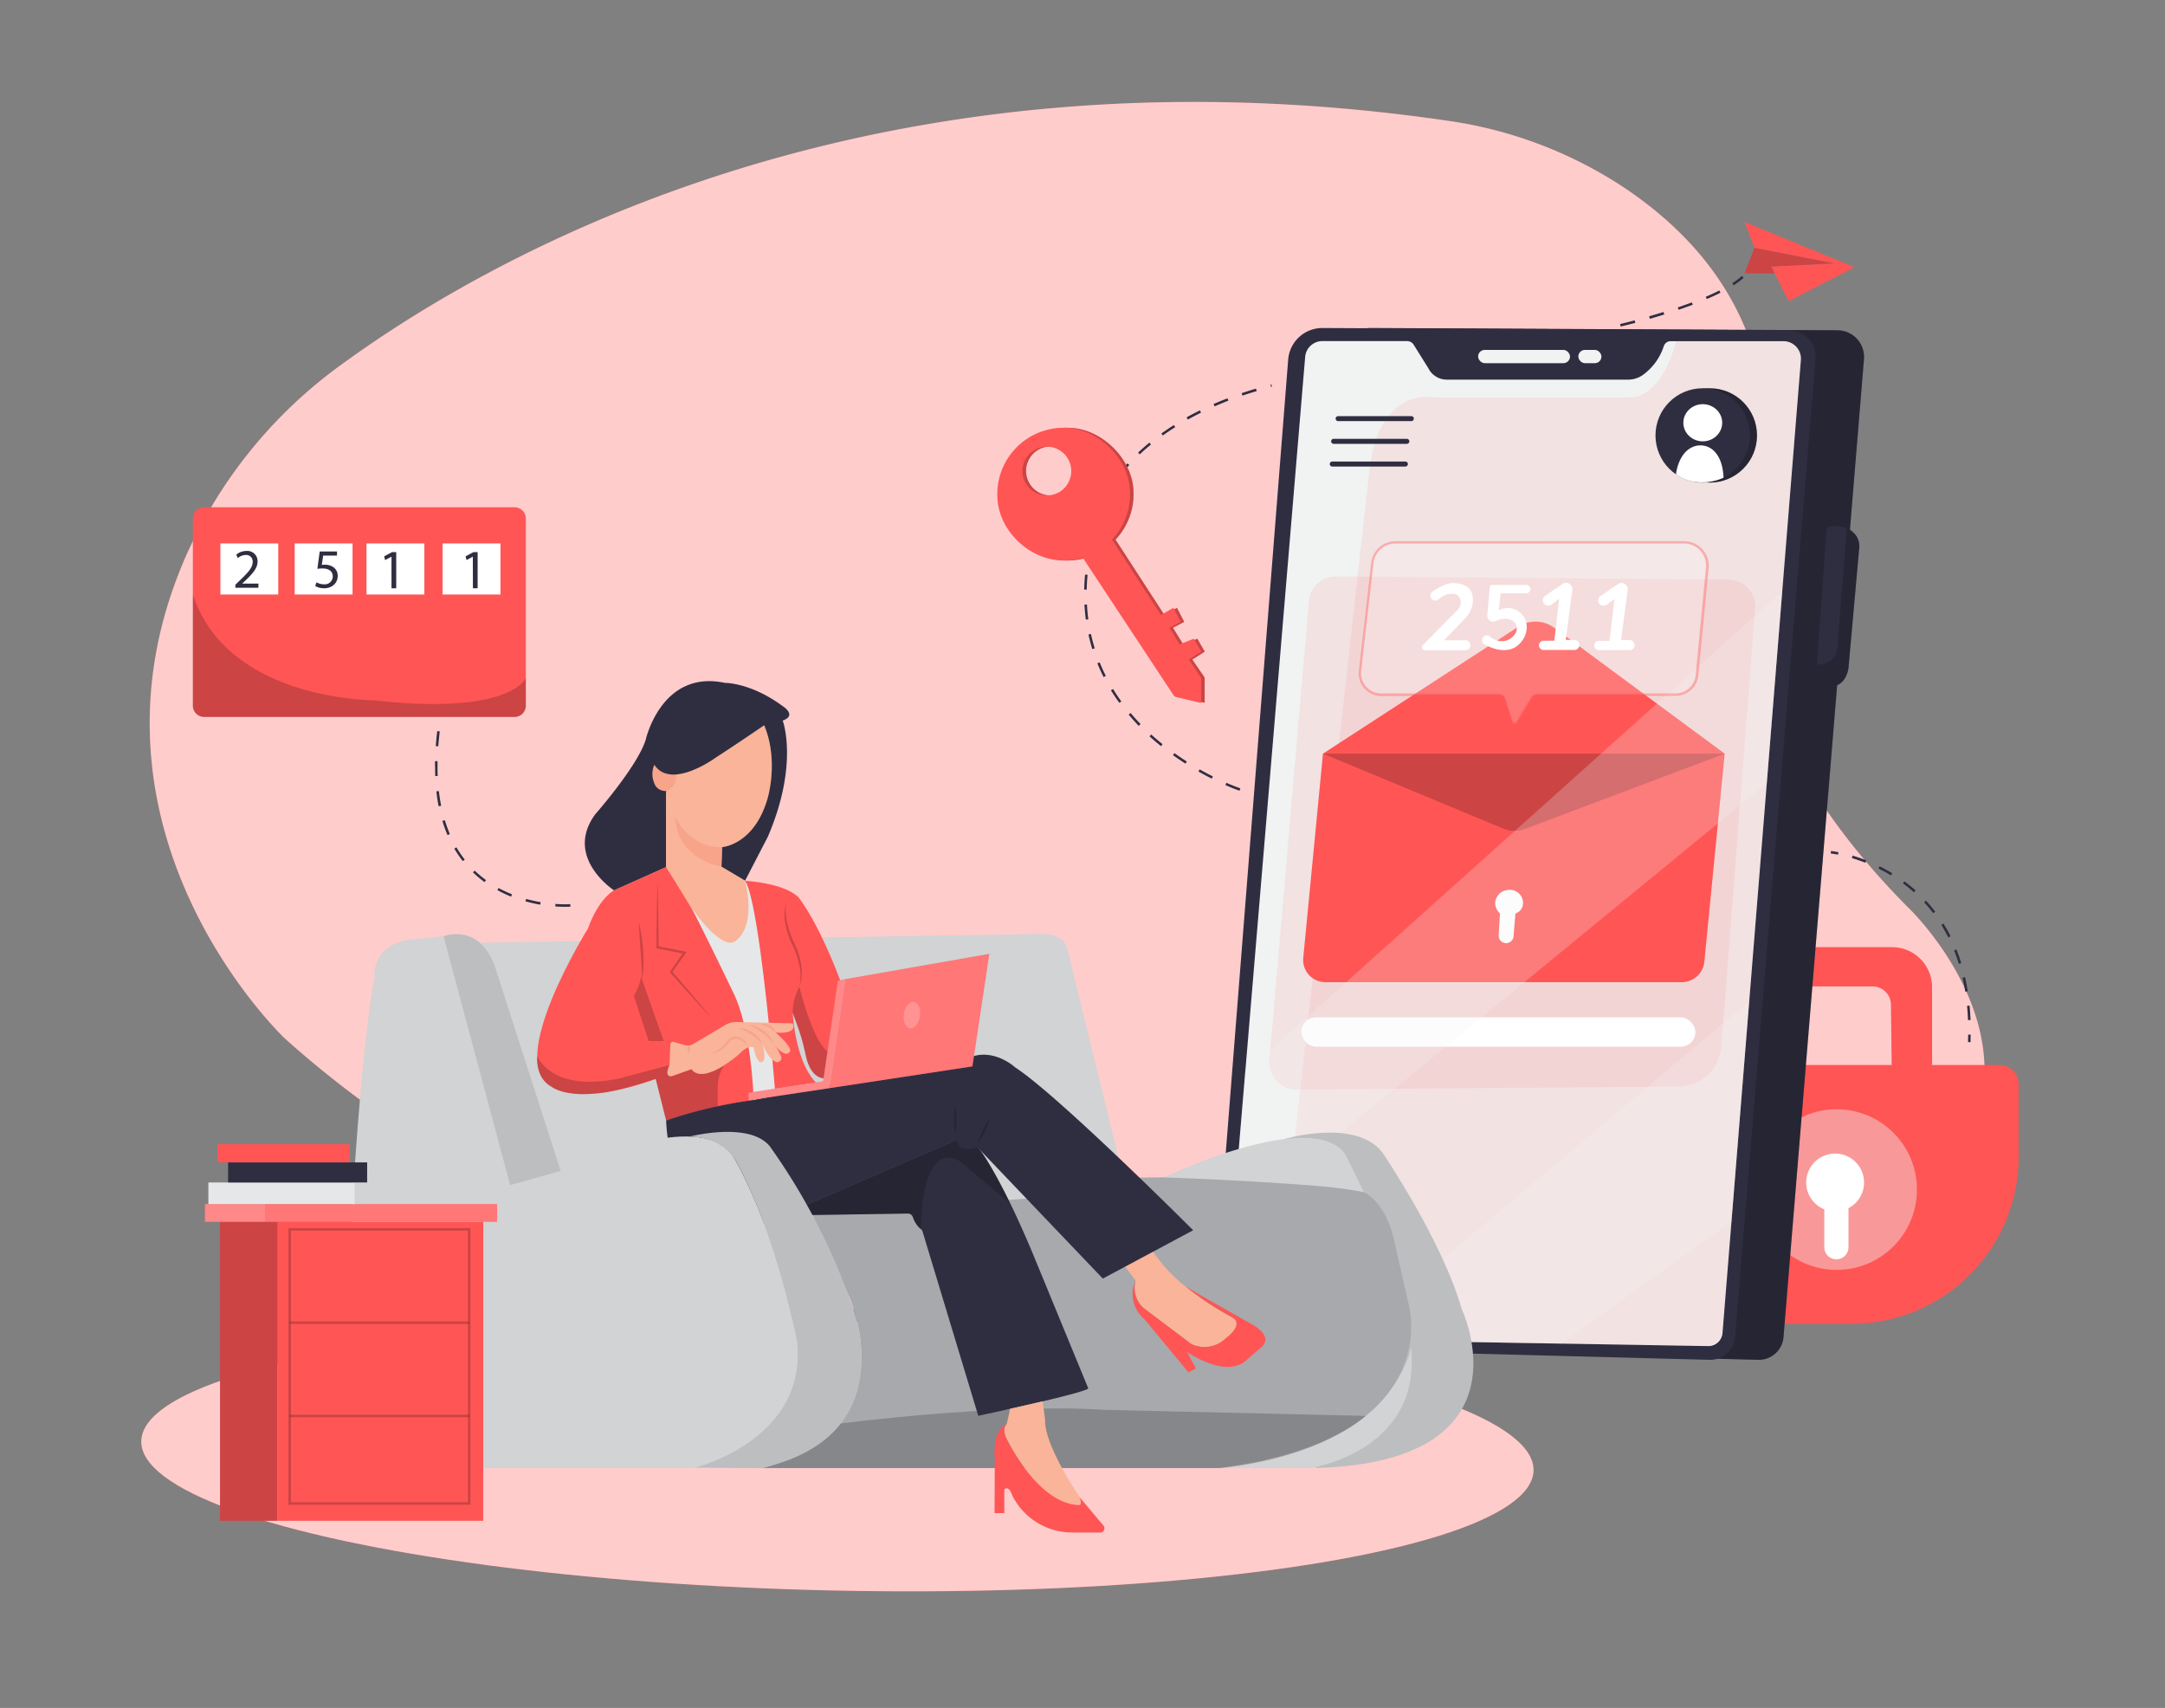 <svg id="e7c88749-d58a-49ce-b062-fe04743ade97" data-name="Layer 1" xmlns="http://www.w3.org/2000/svg" width="865.76" height="682.89" viewBox="0 0 865.76 682.89"><rect x="0" y="0" width="865.76" height="682.89" fill="#808080" stroke="none"/><ellipse cx="334.89" cy="582.11" rx="53.89" ry="278.44" transform="translate(-254.18 904.59) rotate(-88.79)" fill="#f55"/><ellipse cx="334.89" cy="582.11" rx="53.89" ry="278.44" transform="translate(-254.18 904.59) rotate(-88.79)" fill="#fff" opacity="0.7"/><path d="M113.89,415.2S26.11,332.36,74.34,222.36a189.15,189.15,0,0,1,62-76.45c60.36-44.07,213.1-131.27,442.87-97.59a171.48,171.48,0,0,1,69.2,26c33.72,22.12,69.47,62.76,54.26,132.39-5.37,24.61-4.16,50.28,4.7,73.86,8.78,23.37,25.4,52,56.35,82.95,0,0,66,63.7,1.8,118.85a117.33,117.33,0,0,1-47.39,24.38C638.15,527.24,314.66,595.22,113.89,415.2Z" fill="#f55"/><path d="M113.89,415.2S26.11,332.36,74.34,222.36a189.15,189.15,0,0,1,62-76.45c60.36-44.07,213.1-131.27,442.87-97.59a171.48,171.48,0,0,1,69.2,26c33.72,22.12,69.47,62.76,54.26,132.39-5.37,24.61-4.16,50.28,4.7,73.86,8.78,23.37,25.4,52,56.35,82.95,0,0,66,63.7,1.8,118.85a117.33,117.33,0,0,1-47.39,24.38C638.15,527.24,314.66,595.22,113.89,415.2Z" fill="#fff" opacity="0.7"/><path d="M495.68,316.15s-2.2-.73-5.66-2.25l.4-.91c3.41,1.49,5.55,2.2,5.57,2.21Zm-11.12-4.82c-1.78-.9-3.57-1.86-5.32-2.86l.49-.86c1.74,1,3.51,1.93,5.28,2.82Zm-10.49-6c-1.7-1.09-3.38-2.23-5-3.39l.58-.81c1.6,1.15,3.26,2.28,4.95,3.35Zm-9.8-7c-1.57-1.27-3.12-2.59-4.58-3.92l.67-.74c1.45,1.32,3,2.63,4.54,3.88Zm-8.92-8.13c-1.4-1.45-2.76-3-4-4.48l.77-.64c1.26,1.5,2.6,3,4,4.43ZM447.6,281c-1.19-1.64-2.32-3.33-3.35-5l.85-.52c1,1.67,2.13,3.34,3.31,5Zm-6.29-10.3c-.9-1.79-1.74-3.64-2.49-5.49l.92-.38c.74,1.83,1.57,3.65,2.46,5.42Zm-4.52-11.18c-.59-1.91-1.1-3.87-1.53-5.83l1-.21c.42,1.93.93,3.86,1.51,5.75Zm-2.57-11.77c-.26-2-.45-4-.56-6l1-.05c.1,2,.29,4,.55,5.92Zm.34-12-1,0c.05-2,.16-4,.35-6l1,.09C434.72,231.74,434.61,233.74,434.56,235.7Zm1.09-11.88-1-.15c.31-1.95.68-3.95,1.12-5.93l1,.22C436.32,219.92,436,221.89,435.65,223.82Zm2.54-11.66-1-.26c.53-1.9,1.12-3.84,1.76-5.77l.95.32C439.3,208.36,438.72,210.28,438.19,212.16ZM442,200.82l-.94-.36c.36-.92.73-1.86,1.11-2.8a25.9,25.9,0,0,1,1.43-2.72l.87.5a23.57,23.57,0,0,0-1.37,2.6C442.67,199,442.3,199.9,442,200.82Zm5.79-10.3-.79-.6c1.17-1.56,2.47-3.12,3.86-4.65l.74.67C450.18,187.45,448.9,189,447.74,190.52Zm8-8.83-.68-.72c1.43-1.36,2.95-2.69,4.53-4l.63.77C458.66,179,457.15,180.36,455.73,181.69Zm9.22-7.56-.58-.81c1.6-1.15,3.28-2.28,5-3.36l.53.84C468.21,171.87,466.54,173,465,174.13ZM475,167.75l-.49-.87c1.72-1,3.51-1.9,5.33-2.8l.44.9C478.52,165.87,476.74,166.8,475,167.75Zm10.7-5.29-.4-.92c1.81-.79,3.68-1.55,5.57-2.28l.35.93C489.39,160.91,487.53,161.68,485.74,162.46Zm11.14-4.3-.32-.95c1.87-.63,3.8-1.25,5.73-1.83l.29,1C500.65,156.92,498.74,157.53,496.88,158.16Zm11.46-3.42-.25-1,.33-.09.25,1Z" fill="#2f2e41"/><path d="M682.82,425.81H799.59a7.65,7.65,0,0,1,7.65,7.65v29a66.84,66.84,0,0,1-66.84,66.84H682.82a0,0,0,0,1,0,0V425.81A0,0,0,0,1,682.82,425.81Z" fill="#f55"/><circle cx="734.46" cy="475.63" r="32.11" fill="#f1f2f2" opacity="0.43"/><path d="M745.42,472.81a11.57,11.57,0,1,0-15.89,10.72v15.16a4.83,4.83,0,0,0,9.66,0V483.06A11.55,11.55,0,0,0,745.42,472.81Z" fill="#fff"/><path d="M722.28,378.7h34.33a16,16,0,0,1,16,16v34.73h-16.1l-.34-27.79a7.33,7.33,0,0,0-7.33-7.24H721.23Z" fill="#f55"/><path d="M703.06,543.7l-199.6-5.24,31.06-394.69a13.68,13.68,0,0,1,13.72-12.62l186.54.9a10.68,10.68,0,0,1,10.6,11.56L713.21,534.56A9.92,9.92,0,0,1,703.06,543.7Z" fill="#2f2e41"/><path d="M703.06,543.7l-199.6-5.24,31.06-394.69a13.68,13.68,0,0,1,13.72-12.62l186.54.9a10.68,10.68,0,0,1,10.6,11.56L713.21,534.56A9.92,9.92,0,0,1,703.06,543.7Z" opacity="0.2"/><path d="M683.68,543.7l-199.61-5.24,31.06-394.69a13.69,13.69,0,0,1,13.72-12.62l186.55.9A10.68,10.68,0,0,1,726,143.61L693.83,534.56A9.93,9.93,0,0,1,683.68,543.7Z" fill="#2f2e41"/><path d="M743.49,219.05l-4.34,48.48c-1.93,9-9.51,7.31-12.18,6.42a1.27,1.27,0,0,1-.87-1.31l.48-6.83,3.77-53.49a2,2,0,0,1,1.7-1.81,12.52,12.52,0,0,1,6.47.68,8.7,8.7,0,0,1,3.37,2.51A7.37,7.37,0,0,1,743.49,219.05Z" fill="#2f2e41"/><path d="M743.49,219.05l-4.34,48.48c-1.93,9-9.51,7.31-12.18,6.42a1.27,1.27,0,0,1-.87-1.31l.48-6.83c3-.09,7.79-1.25,8.23-7.57l3.71-47.05a8.7,8.7,0,0,1,3.37,2.51A7.37,7.37,0,0,1,743.49,219.05Z" opacity="0.2"/><path d="M668,136.41h45.15a7,7,0,0,1,7,7.55L688.81,533a5.67,5.67,0,0,1-5.75,5.21l-194-3.31,32.86-392.2a6.9,6.9,0,0,1,6.87-6.32h33.91a3.08,3.08,0,0,1,2.6,1.44l5.88,9.4a8.22,8.22,0,0,0,7.43,4.57H651a10.15,10.15,0,0,0,5.76-1.73,22.89,22.89,0,0,0,8.59-11.71A2.91,2.91,0,0,1,668,136.41Z" fill="#f1f2f2"/><rect x="591.08" y="139.9" width="36.75" height="5.31" rx="2.65" fill="#f1f2f2"/><rect x="631.16" y="139.9" width="9.24" height="5.31" rx="2.65" fill="#f1f2f2"/><path d="M670.21,136.41s-4.69,22.05-18.55,22.59H574.35s-23.8-5.87-27,31.45L508.87,535.27l174.19,3s5.44-1.4,5.75-5.21L720.15,144s.08-7.55-7-7.55Z" fill="#f55" opacity="0.1"/><circle cx="683.75" cy="174.1" r="18.86" fill="#2f2e41"/><circle cx="683.75" cy="174.1" r="18.86" opacity="0.2"/><path d="M564.38,168.38H535.11a1,1,0,0,1,0-2h29.27a1,1,0,0,1,0,2Z" fill="#2f2e41"/><path d="M562.58,177.46H533.31a1,1,0,0,1,0-2h29.27a1,1,0,0,1,0,2Z" fill="#2f2e41"/><path d="M562,186.54H532.76a1,1,0,0,1,0-2H562a1,1,0,0,1,0,2Z" fill="#2f2e41"/><path d="M518.54,435.65l152.74-1.22a17.27,17.27,0,0,0,17.07-15.93l13.51-175.11a10.84,10.84,0,0,0-10.72-11.68l-156.85-1.23a10.83,10.83,0,0,0-10.88,9.91L507.65,423.9A10.84,10.84,0,0,0,518.54,435.65Z" fill="#f55" opacity="0.1"/><rect x="520.41" y="406.78" width="157.56" height="11.72" rx="5.86" fill="#fff"/><path d="M689.69,301.33l-8.14,83.19a9.05,9.05,0,0,1-9,8.18H530a8.88,8.88,0,0,1-8.84-9.74l7.88-81.63,78.16-50.77a12.56,12.56,0,0,1,14.3.43Z" fill="#f55"/><path d="M529.05,301.33H689.69l-79.91,30.09a11.73,11.73,0,0,1-8.68-.15Z" opacity="0.2"/><path d="M606,365.25a4.43,4.43,0,0,0,3-3.46,5.27,5.27,0,0,0-5.61-6,6.08,6.08,0,0,0-3.58,1.32c-4.29,4.29,0,8.15,0,8.15l-.5,8.73a3,3,0,0,0,3,3.12h0a3,3,0,0,0,2.95-2.72Z" fill="#fff"/><polygon points="497.91 428.91 712.7 236.38 706.52 313.19 492.92 488.43 497.91 428.91" fill="#f1f2f2" opacity="0.24"/><polygon points="538.36 535.77 699.49 400.37 692.4 488.43 624.44 537.24 538.36 535.77" fill="#f1f2f2" opacity="0.24"/><path d="M599.47,277.75H552.39a8.59,8.59,0,0,1-8.53-9.56l4.94-43.1a9.3,9.3,0,0,1,9.24-8.24H673.51A9.3,9.3,0,0,1,682.77,227l-4.12,43a8.58,8.58,0,0,1-8.54,7.77H614.65a2.45,2.45,0,0,0-2.11,1.19l-6,9.91a1,1,0,0,1-1.82-.22l-2.92-9.17A2.47,2.47,0,0,0,599.47,277.75Z" fill="#fff" opacity="0.21"/><path d="M605.7,289.83h-.18a1.49,1.49,0,0,1-1.26-1l-2.92-9.17a1.94,1.94,0,0,0-1.87-1.36H552.39a9.08,9.08,0,0,1-9-10.12l4.94-43.1a9.78,9.78,0,0,1,9.73-8.68H673.51a9.8,9.8,0,0,1,9.76,10.73L679.15,270a9.06,9.06,0,0,1-9,8.22H614.65a2,2,0,0,0-1.68.94l-6,9.91A1.47,1.47,0,0,1,605.7,289.83ZM558,217.35a8.8,8.8,0,0,0-8.74,7.79l-4.94,43.11a8.09,8.09,0,0,0,8,9h47.08a2.94,2.94,0,0,1,2.82,2.06l2.92,9.17a.51.51,0,0,0,.92.11l6-9.91a3,3,0,0,1,2.54-1.43h55.46a8.06,8.06,0,0,0,8-7.31l4.12-43a8.79,8.79,0,0,0-8.76-9.63Z" fill="#f55" opacity="0.39"/><path d="M572.46,239.42l.07.08a1.91,1.91,0,0,0,2.69.15c1.57-1.38,4.37-3.11,7.54-1.76,0,0,3.14,2.62,0,6.1L569,257.9a1.23,1.23,0,0,0,.88,2.1H586a2,2,0,0,0,2-2h0a2,2,0,0,0-2-2h-8.09a.18.18,0,0,1-.14-.31L586,247.1a10.46,10.46,0,0,0,3-7.73c-.16-2.87-1.63-5.83-6.94-6.17,0,0-3.1-1-9.29,3.41A1.9,1.9,0,0,0,572.46,239.42Z" fill="#fff"/><path d="M600.8,237.2h9.55a1.65,1.65,0,0,0,1.65-1.66h0a1.65,1.65,0,0,0-1.65-1.65H596.46a.71.71,0,0,0-.7.64l-1,11.45a2.36,2.36,0,0,0,2.35,2.56h0a2.43,2.43,0,0,0,1-.24c1.21-.57,4.57-1.84,7.22.24a3.71,3.71,0,0,1,.47,5,6.29,6.29,0,0,1-6.56,2.68,7.82,7.82,0,0,1-3.39-1.71,2,2,0,0,0-2.71.15h0a2,2,0,0,0,.52,3c3.63,2,11.12,4.78,15.49-2.16a9.48,9.48,0,0,0,1.37-4.28,7.62,7.62,0,0,0-10-7.72,7.94,7.94,0,0,0-1.16.52l.63-6.16A.7.7,0,0,1,600.8,237.2Z" fill="#fff"/><path d="M626.15,255.82l3.43.05a2,2,0,0,1,2,2h0a2,2,0,0,1-2,2H617.27a1.84,1.84,0,0,1-1.85-1.84h0a1.85,1.85,0,0,1,1.85-1.85h4.28l1.94-16.74-3.1,2.3a2.14,2.14,0,0,1-3.06-.53h0a2.14,2.14,0,0,1,.59-3l7-4.76a2.49,2.49,0,0,1,1.38-.42h0a2.47,2.47,0,0,1,2.45,2.79Z" fill="#fff"/><path d="M648.25,255.87l3.43.06a2,2,0,0,1,2,2h0a2,2,0,0,1-2,2H639.37a1.85,1.85,0,0,1-1.85-1.85h0a1.84,1.84,0,0,1,1.85-1.84h4.28l1.94-16.74-3.1,2.3a2.14,2.14,0,0,1-3-.53h0a2.13,2.13,0,0,1,.58-3l7-4.76a2.41,2.41,0,0,1,1.38-.42h0a2.47,2.47,0,0,1,2.45,2.79Z" fill="#fff"/><circle cx="680.87" cy="174.1" r="18.86" fill="#2f2e41"/><ellipse cx="680.92" cy="169.03" rx="7.77" ry="7.43" fill="#fff"/><path d="M670.21,189.66s.68-7.56,5.85-10.53a7.78,7.78,0,0,1,8.52.46c2.15,1.63,4.37,4.89,4.64,11.42C689.22,191,679.27,196,670.21,189.66Z" fill="#fff"/><path d="M735,341.71c-1.82-.36-2.9-.47-2.91-.47l.1-1s1.14.12,3,.49Z" fill="#2f2e41"/><path d="M787,407.88c-.08-1.94-.21-3.85-.39-5.71l1-.09c.18,1.87.31,3.8.39,5.75Zm-1.11-11.37c-.3-1.9-.67-3.79-1.09-5.61l1-.22c.42,1.84.79,3.75,1.09,5.67Zm-2.56-11.12c-.56-1.83-1.2-3.64-1.89-5.38l.93-.37c.7,1.76,1.34,3.6,1.91,5.45Zm-4.23-10.59c-.85-1.7-1.79-3.37-2.78-5l.85-.53c1,1.62,2,3.32,2.83,5.06Zm-6-9.67c-1.15-1.5-2.38-3-3.66-4.36l.73-.68c1.31,1.41,2.56,2.91,3.72,4.44Zm-7.72-8.36c-1.41-1.26-2.89-2.47-4.42-3.6l.59-.8c1.56,1.15,3.07,2.38,4.49,3.65ZM756.17,350c-1.61-1-3.3-1.9-5-2.74l.45-.9c1.73.86,3.44,1.8,5.08,2.79Zm-10.23-5.05c-1.77-.69-3.59-1.32-5.4-1.86l.28-1c1.84.55,3.68,1.19,5.48,1.89Z" fill="#2f2e41"/><path d="M788,416.67l-1,0c0-1,0-2,.06-3h1C788,414.65,788,415.65,788,416.67Z" fill="#2f2e41"/><path d="M648.09,130.56l-.23-1s2.3-.53,5.83-1.47l.26,1C650.4,130,648.11,130.55,648.09,130.56Zm11.67-3.09-.28-1c1.95-.57,3.88-1.15,5.75-1.73l.29,1C663.65,126.32,661.71,126.9,659.76,127.47Zm11.49-3.61-.33-.94c2-.68,3.87-1.36,5.65-2l.35.93C675.13,122.5,673.22,123.19,671.25,123.86Zm11.27-4.29-.4-.91c2-.84,3.78-1.69,5.43-2.52l.45.9C686.34,117.88,684.49,118.73,682.52,119.57Zm10.75-5.51-.54-.84a30.49,30.49,0,0,0,3.86-2.88l.66.75A30.73,30.73,0,0,1,693.27,114.06Z" fill="#2f2e41"/><polygon points="701.6 99.11 733.48 105.32 708.23 106.56 715.26 120.39 741.62 106.84 697.6 88.76 701.6 99.11" fill="#f55"/><polygon points="701.6 99.11 697.6 109.32 709.63 109.32 708.23 106.56 733.48 105.32 701.6 99.11" fill="#f55"/><polygon points="701.6 99.11 697.6 109.32 709.63 109.32 708.23 106.56 733.48 105.32 701.6 99.11" opacity="0.2"/><path d="M513.5,455.45s28.58-8.54,39.3,5.36c0,0,23.83,34.94,31.77,62.74,0,0,29,60.9-58.37,63.41Z" fill="#bcbec0"/><path d="M470.59,468.48s55.14-25.14,67.43-6.86l7.43,15.15a143.21,143.21,0,0,0-23.15-2.91l-57.14-3.09Z" fill="#d1d3d4"/><path d="M487.78,587h36s44.88-6.33,40.5-48.37C564.32,538.59,558.51,578.82,487.78,587Z" fill="#d1d3d4"/><path d="M545.45,476.77s8.85,3.29,12.35,20.51l5.69,25.09s14.34,53-75.71,64.59h-183s54.83-11.2,35.58-66.78l-15.72-35,124.63-14.27,15.93-.17S531.45,473.05,545.45,476.77Z" fill="#a7a9ac"/><path d="M490.2,535.11a12.25,12.25,0,0,1-13.75,2.31l-19.32-14.56a10.88,10.88,0,0,1-3-10.83,0,0,0,0,1,0,0v0l-4.9-6.53,8.71-8.16,3.21,3.15a60.64,60.64,0,0,0,12.63,13.66l.09.07a118.54,118.54,0,0,0,19.05,12.65C497.68,529.8,490.2,535.11,490.2,535.11Z" fill="#f9b499"/><path d="M504.49,538.59l-6.81,5.91c-8.71,6.26-23-4-23-4l3.54,6.67-3,1.5-17.69-21.37A12.92,12.92,0,0,1,454.11,512a10.88,10.88,0,0,0,3,10.83l19.32,14.56a12.25,12.25,0,0,0,13.75-2.31s7.48-5.31,2.72-8.3a118.54,118.54,0,0,1-19.05-12.65c2.05,1.48,26.81,15.37,26.81,15.37C509.66,534.7,504.49,538.59,504.49,538.59Z" fill="#f55"/><path d="M304.74,587s19.42-4.5,30.1-17.67c0,0,63.22-8.41,106.84-5.63l104.54,2.42S528.4,582.86,487.78,587Z" opacity="0.2"/><path d="M191.87,376.94l221.43-3.45s12.15-1.67,13.58,6.23l23.71,96.76-138,9.56-97.8-19.58Z" fill="#d1d3d4"/><path d="M270.57,358.93l27.36-6.78,6.81,6.78,9,76.37s5.18,13.41,5.21,13.95-17.54,3.51-17.57,3-11.79-18.17-11.79-18.17L276,384.15Z" fill="#e6e7e8"/><path d="M417.73,373.34s22.29-1.14,26.86,11.14l26,84-5.43,2.29-15.93.17-22.35-91.22S426,373.14,417.73,373.34Z" fill="none"/><ellipse cx="287.04" cy="306.57" rx="21.64" ry="32.25" fill="#f9b499"/><ellipse cx="265.67" cy="309.56" rx="4.9" ry="6.67" fill="#f7a48b"/><path d="M245.56,356s-20.18-13.13-7.53-30.43c0,0,16.82-19.06,20.18-29.79,0,0,6.25-28.19,31.72-22.74,0,0,10.25-.16,23.06,9.29,0,0,5.93,3.68,0,5.77,0,0,6.57,17.29-5.93,46.44l-9.13,17.62-9.45-5.61.17-7.82s12.81-.73,18.26-19.35c0,0,4.67-15-1.32-29.41,0,0-9.58,6.6-19.35,12.93,0,0-17.93,13.15-24.58,2.86a9.51,9.51,0,0,0,.47,8.41,4.74,4.74,0,0,0,4.26,2.07V346.7Z" fill="#2f2e41"/><path d="M266.39,316.23V346.7s15.09,28.28,25.1,30.19a3.35,3.35,0,0,0,2.51-.57c2.51-1.74,7.82-7.53,3.94-24.17l-9.45-5.61.17-7.82S272,340.85,266.39,316.23Z" fill="#f9b499"/><path d="M288.65,338.72l-.17,7.82s-18.08-3-18.41-19.94C270.07,326.6,275.84,339.23,288.65,338.72Z" fill="#f7a48b"/><path d="M266.38,346.7,245.56,356s-5.93,2.83-10.49,15.33c0,0-33.4,53.57-14.42,63.18,0,0,9.61,8.41,41.57-3.12L266.38,448s22.13-6.54,35-8.17c0,0-.72-28.59-8.41-43.49,0,0-14.75-30.77-17-34.13Z" fill="#f55"/><path d="M262.94,352.34q.21,6.6.31,13.21t.14,13.21l-.36-.44c3.6.71,7.21,1.39,10.81,2.12l.75.15-.44.62-5.44,7.66,0-.55c2.7,3.09,5.34,6.22,8,9.35s5.27,6.27,7.88,9.44c-2.8-3-5.59-6-8.33-9.05s-5.52-6.07-8.22-9.15l-.23-.26.2-.29,5.37-7.72.3.77c-3.61-.71-7.2-1.47-10.8-2.2l-.37-.08v-.37c0-4.4.07-8.81.14-13.21S262.79,356.74,262.94,352.34Z" opacity="0.2"/><polyline points="304.74 355.99 312.39 376.94 308.56 381.41 312.39 386.69 308.68 400.63" fill="none" stroke="#ed1c24" stroke-miterlimit="10" stroke-width="0.5"/><path d="M336,392l-4.31,29-1.5,10.14s-.22,0-.58,0c-1.51,0-5.65-.88-7.42-9.24A90.35,90.35,0,0,0,318.5,409L317,405s.88,19.18,9.29,27.83l-16.41,2.52s-6-74.45-11.93-83.15c0,0,15,.66,21.22,6.43C319.15,358.58,326.71,367.47,336,392Z" fill="#f55"/><path d="M331.71,421l-1.5,10.14s-.22,0-.58,0c-1.51,0-5.65-.88-7.42-9.24A90.35,90.35,0,0,0,318.5,409L317,405a21.27,21.27,0,0,1,2.68-10.43S325.12,417.29,331.71,421Z" opacity="0.2"/><path d="M314.3,360.84a20.82,20.82,0,0,0-.08,4.32,26.32,26.32,0,0,0,.65,4.24,35.11,35.11,0,0,0,2.92,8.05,29.18,29.18,0,0,1,2.61,8.4,21.57,21.57,0,0,1,.19,4.4,15.44,15.44,0,0,1-.93,4.27,20.15,20.15,0,0,0,0-8.54,34.33,34.33,0,0,0-2.75-8.09,29.89,29.89,0,0,1-2.78-8.34A20.62,20.62,0,0,1,314.3,360.84Z" opacity="0.2"/><path d="M262.22,431.38,266.38,448,287,442.3v-7.56a15.38,15.38,0,0,1,2.55-8.67L287,427.51c-8.77,4.25-10.49,0-10.49,0l-7.82,2.78c-3.42.4-1-4.42-1-4.42l-19.86,5.29c-27.69,5.88-33-9-33-9s-3.23,18.3,24.64,14.89C239.46,437.1,244.47,437.08,262.22,431.38Z" opacity="0.2"/><path d="M253.48,398.19s2.81-4.82,2.81-7.83l9.11,25.88h-6Z" opacity="0.2"/><path d="M255.48,368.69A71.3,71.3,0,0,1,257.17,380c.13,1.9.2,3.82.15,5.74a26.71,26.71,0,0,1-.63,5.71c.06-1.91-.06-3.8-.15-5.7s-.22-3.79-.37-5.68C255.91,376.31,255.6,372.52,255.48,368.69Z" opacity="0.2"/><path d="M269.33,416.58l4.48,1.28a4.34,4.34,0,0,0,3.41-.44l12.69-7.52a9,9,0,0,1,4.84-1.27l22.22.53s2.55,4.43-6.82,3.68c0,0,7.58,6.42,5.47,7.88,0,0-1.37,2.64-6.2-3.22a16.53,16.53,0,0,1,3,5.09,1.67,1.67,0,0,1-2.12,2c-1.35-.5-3.28-2.24-5.57-7.27,0,0,2.48,7.11-.44,7.36,0,0-1.75.4-2.92-5.89,0,0-2.21-1.17-5.57,2.49,0,0-14.37,12.84-19.26,6.2l-7.82,2.78s-3.33.88-1-4.42l.37-8.4A1,1,0,0,1,269.33,416.58Z" fill="#f9b499"/><path d="M275.46,418a2.75,2.75,0,0,1,0,3.16,2.75,2.75,0,0,1,0-3.16Z" fill="#f7a48b"/><path d="M283.81,421.16a11.76,11.76,0,0,0,4.26-2,11.57,11.57,0,0,0,1.68-1.6c.55-.55.84-1.25,1.53-1.93a4.27,4.27,0,0,1,2.42-1.14,4.14,4.14,0,0,1,2.58.55,6.43,6.43,0,0,1,3.09,3.81,7.45,7.45,0,0,0-3.43-3.11,3.48,3.48,0,0,0-4,.62c-.5.43-.91,1.25-1.52,1.83a9.66,9.66,0,0,1-1.94,1.61A8.86,8.86,0,0,1,283.81,421.16Z" fill="#f7a48b"/><path d="M295.22,411.06a8.56,8.56,0,0,1,3,.43,10.7,10.7,0,0,1,2.74,1.28c.43.27.83.59,1.23.9a12.21,12.21,0,0,1,1.06,1.1,8.32,8.32,0,0,1,1.52,2.58c-.71-.71-1.34-1.42-2.08-2a16.38,16.38,0,0,0-2.27-1.7A26.46,26.46,0,0,0,295.22,411.06Z" fill="#f7a48b"/><path d="M299.31,409.74a10.93,10.93,0,0,1,3.23.8,13.2,13.2,0,0,1,2.94,1.63,11.76,11.76,0,0,1,2.42,2.36,9.2,9.2,0,0,1,1.52,3,25.44,25.44,0,0,0-2.11-2.46,18.18,18.18,0,0,0-2.42-2.06A34,34,0,0,0,299.31,409.74Z" fill="#f7a48b"/><path d="M310.15,412.84a14.17,14.17,0,0,0-2.68-2,8,8,0,0,0-1.46-.64c-.51-.2-1.06-.31-1.65-.5a4,4,0,0,1,1.81-.27A4.32,4.32,0,0,1,308,410a4.82,4.82,0,0,1,1.42,1.19A3.65,3.65,0,0,1,310.15,412.84Z" fill="#f7a48b"/><path d="M266.38,448s.86,42,28.59,43a27.7,27.7,0,0,0,11.86-2.39l74.34-32.16c.56-.19,1.26.32,1.68,1,.85,1.32,2.73,3,7.17,1.55a1.5,1.5,0,0,1,1.51.4L441,511.22l36.14-19.33s-54-54-71.22-65.14c0,0-7.42-6.94-16.41-4.54l-88.11,17.58A192.17,192.17,0,0,0,266.38,448Z" fill="#2f2e41"/><path d="M382,442.09a28.76,28.76,0,0,1,.5,5.61,28,28,0,0,1-.5,5.61,27.29,27.29,0,0,1-.5-5.61A28,28,0,0,1,382,442.09Z" opacity="0.2"/><path d="M395.61,447.7a23.5,23.5,0,0,1-1.76,4.75,23,23,0,0,1-2.66,4.31A22,22,0,0,1,393,452,22.65,22.65,0,0,1,395.61,447.7Z" opacity="0.2"/><path d="M435.2,555.15c-2,2-44,10.93-44,10.93l-22.26-73.6a2,2,0,0,0-.62-1,10.17,10.17,0,0,1-3.27-4.85,2,2,0,0,0-1.91-1.42l-50.51.78,68.55-29.66a1.55,1.55,0,0,1,1.91.69s.94,3.4,6.94,1.83c0,0,.7-.45,1.51.4,0,0,8.2,10.28,21.35,41.7Z" fill="#2f2e41"/><path d="M368.31,491.53s-.59-35.59,15.23-27.48l20.39,17.05S392.3,457.19,390,458.9c0,0-5.84,1.94-6.94-1.83,0,0-.34-1.37-1.91-.69L312.62,486l50.51-.78a2.56,2.56,0,0,1,2,1.71S366.38,490.16,368.31,491.53Z" opacity="0.2"/><line x1="144.62" y1="497.77" x2="160.64" y2="497.77" fill="none" stroke="#ed1c24" stroke-miterlimit="10" stroke-width="0.5"/><line x1="144.06" y1="533.94" x2="160.08" y2="533.94" fill="none" stroke="#ed1c24" stroke-miterlimit="10" stroke-width="0.5"/><line x1="144.62" y1="571.66" x2="160.64" y2="571.66" fill="none" stroke="#ed1c24" stroke-miterlimit="10" stroke-width="0.5"/><polygon points="331.71 435.08 338.02 391.5 395.61 381.39 388.86 426.38 331.71 435.08" fill="#f55"/><polygon points="331.71 435.08 338.02 391.5 395.61 381.39 388.86 426.38 331.71 435.08" fill="#fff" opacity="0.2"/><polygon points="299.37 439.95 331.71 435.08 338.02 391.5 335.02 392.2 329.16 432.34 299.37 436.91 299.37 439.95" fill="#f55"/><polygon points="299.37 439.95 331.71 435.08 338.02 391.5 335.02 392.2 329.16 432.34 299.37 436.91 299.37 439.95" fill="#fff" opacity="0.3"/><ellipse cx="364.68" cy="405.9" rx="5.33" ry="3.27" transform="translate(-90.84 706.3) rotate(-81.47)" fill="#fff" opacity="0.2"/><path d="M204,473.86s18.32-4.71,30.43-9.05c0,0,47.19-22.36,59.3-1.56,0,0,16.38,27.64,25,73,0,0,6,43.92-40.79,50.6-2.18.31-141.61,0-141.61,0l4.58-105.2s3.28-60.24,8.85-91.26c0,0-1.28-11.74,13.07-14.52l14.58-1.5Z" fill="#d1d3d4"/><path d="M177.38,374.34s14.57-5.79,20.78,12.86l26.05,81L204,473.86Z" fill="#bcbec0"/><path d="M275.76,454.44s24.12-6.21,32.16,4a252.18,252.18,0,0,1,31.79,60.66s24.07,54.41-35.28,67.91l-26.52-.21s45.21-11,40.79-50.6c0,0-7.72-40.92-23.94-71.14C294.76,465.08,290.55,454.87,275.76,454.44Z" fill="#bcbec0"/><path d="M432.22,601.19a.74.74,0,0,1-.75.59c-16.49-.46-28.86-26.32-28.86-26.32-2.19-4.16-.18-6,0-6.17h0l1.32-6,13-3,1,7.36c-.46,9.62,12.59,29.07,12.59,29.07a16.15,16.15,0,0,1,.95,1.61A4.52,4.52,0,0,1,432.22,601.19Z" fill="#f9b499"/><path d="M440,612.74H428.78a26.77,26.77,0,0,1-22.65-12.44c-.85-1.35-1.29-2.24-1.29-2.24-1.5-4.61-3.24-2.47-3.24-2.47V605h-3.89l.1-22c-.89-11.34,4.47-13.61,4.79-13.73-.17.15-2.18,2,0,6.17,0,0,12.37,25.86,28.86,26.32a.74.74,0,0,0,.75-.59,4.52,4.52,0,0,0-.73-2.83l0,0L441.28,610A1.69,1.69,0,0,1,440,612.74Z" fill="#f55"/><rect x="110.9" y="488.52" width="82.33" height="119.54" fill="#f55"/><rect x="115.84" y="491.53" width="71.79" height="109.61" fill="none" stroke="#000" stroke-miterlimit="10" opacity="0.2"/><line x1="115.84" y1="528.86" x2="187.63" y2="528.86" fill="none" stroke="#000" stroke-miterlimit="10" opacity="0.2"/><line x1="115.84" y1="566.15" x2="187.63" y2="566.15" fill="none" stroke="#000" stroke-miterlimit="10" opacity="0.2"/><rect x="87.99" y="488.52" width="22.91" height="119.54" fill="#f55"/><rect x="87.99" y="488.52" width="22.91" height="119.54" opacity="0.2"/><rect x="106.21" y="481.43" width="92.58" height="7.09" fill="#f55"/><rect x="106.21" y="481.43" width="92.58" height="7.09" fill="#fff" opacity="0.2"/><rect x="81.96" y="481.43" width="24.24" height="7.09" fill="#f55"/><rect x="81.96" y="481.43" width="24.24" height="7.09" fill="#fff" opacity="0.3"/><rect x="83.33" y="472.79" width="58.49" height="8.64" fill="#e6e7e8"/><rect x="91.21" y="464.76" width="55.61" height="8.03" fill="#2f2e41"/><rect x="86.96" y="457.49" width="52.88" height="7.27" fill="#f55"/><path d="M77.13,207.33v74.82a4.51,4.51,0,0,0,4.5,4.5H205.77a4.5,4.5,0,0,0,4.5-4.5V207.33a4.5,4.5,0,0,0-4.5-4.5H81.63A4.51,4.51,0,0,0,77.13,207.33Z" fill="#f55"/><rect x="176.99" y="217.29" width="23.14" height="20.41" transform="translate(377.12 454.99) rotate(-180)" fill="#fff"/><rect x="146.56" y="217.29" width="23.14" height="20.41" transform="translate(316.25 454.99) rotate(-180)" fill="#fff"/><rect x="117.84" y="217.29" width="23.14" height="20.41" transform="translate(258.82 454.99) rotate(-180)" fill="#fff"/><rect x="88.13" y="217.29" width="23.14" height="20.41" transform="translate(199.4 454.99) rotate(-180)" fill="#fff"/><path d="M94.12,235v-1.21l1.54-1.49c3.69-3.51,5.36-5.38,5.38-7.56a2.58,2.58,0,0,0-2.87-2.83,4.92,4.92,0,0,0-3.07,1.23l-.62-1.38a6.33,6.33,0,0,1,4.09-1.47,4.07,4.07,0,0,1,4.43,4.2c0,2.67-1.93,4.83-5,7.77l-1.16,1.07v0h6.5V235Z" fill="#2f2e41"/><path d="M134.76,222.15h-5.52l-.56,3.72a7.17,7.17,0,0,1,1.18-.09,6.08,6.08,0,0,1,3.12.78,4.12,4.12,0,0,1,2.07,3.71c0,2.83-2.25,4.94-5.39,4.94a7,7,0,0,1-3.6-.89l.49-1.49a6.43,6.43,0,0,0,3.09.8,3.19,3.19,0,0,0,3.43-3.14c0-1.86-1.27-3.2-4.16-3.2a14.46,14.46,0,0,0-2,.16l.94-6.95h6.92Z" fill="#2f2e41"/><path d="M156.55,222.57h0L154,223.93l-.38-1.49,3.16-1.69h1.67v14.46h-1.89Z" fill="#2f2e41"/><path d="M189.08,222.57h0l-2.52,1.36-.38-1.49,3.16-1.69H191v14.46h-1.89Z" fill="#2f2e41"/><path d="M77.13,237.7v44.45a4.51,4.51,0,0,0,4.5,4.5H205.77a4.5,4.5,0,0,0,4.5-4.5v-11s-6.05,15-60.6,8.87C149.67,280,91,280.26,77.13,237.7Z" opacity="0.2"/><path d="M222.05,362.42l.07-1c1.35.1,2.67.15,3.92.15s2-.06,2-.06l.07,1s-.77.06-2.09.06S223.43,362.52,222.05,362.42Zm-11.93-2,.27-1c1.89.52,3.84.95,5.81,1.29l-.16,1A59.83,59.83,0,0,1,210.12,360.38Zm-11.23-4.49.48-.87a51.9,51.9,0,0,0,5.38,2.51l-.37.93A50.09,50.09,0,0,1,198.89,355.89Zm-9.77-7.12.69-.72a42.49,42.49,0,0,0,4.54,3.8l-.58.81A43.54,43.54,0,0,1,189.12,348.77Zm-7.46-9.51.87-.5a43.73,43.73,0,0,0,3.32,4.89l-.79.62A45.89,45.89,0,0,1,181.66,339.26Zm-4.77-11.08,1-.29a55.53,55.53,0,0,0,2,5.57l-.92.4A53,53,0,0,1,176.89,328.18Zm-2.39-11.81,1-.12c.23,2,.54,4,.92,5.88l-1,.19C175,320.41,174.73,318.4,174.5,316.37Zm-.54-10c0-.68,0-1.37,0-2.07l1,0c0,.69,0,1.37,0,2,0,1.32,0,2.64.08,3.92l-1,0C174,309.07,174,307.73,174,306.4Zm.3-8.09c.15-1.94.34-4,.59-6l1,.12c-.24,2-.44,4-.58,5.95Z" fill="#2f2e41"/><path d="M476.79,263.7l5-3.15-3-5.17-5.62,2.25L469.06,251l4.5-2.36L470.63,243l-4.95,2.93L446.1,215.76A26.49,26.49,0,0,0,453.19,195c-1.13-12-12.38-23-24.43-23.89a26.55,26.55,0,0,0-28.39,29.18c1.28,12.94,13.52,23.89,26.52,23.83a26.26,26.26,0,0,0,7.52-1.12l36.31,55a1.66,1.66,0,0,0,1,.7l9.74,2.25a.22.22,0,0,0,.28-.22v-9.32a1.68,1.68,0,0,0-.29-.94Zm-52.68-66.49h0a9.33,9.33,0,0,1-2.37.73,9.76,9.76,0,0,1-11.27-8,9.56,9.56,0,0,1,.5-5.11,9.76,9.76,0,1,1,13.15,12.35Z" fill="#f55"/><path d="M476.79,263.7l5-3.15-3-5.17-5.62,2.25L469.06,251l4.5-2.36L470.63,243l-4.95,2.93L446.1,215.76A26.49,26.49,0,0,0,453.19,195c-1.13-12-12.38-23-24.43-23.89a26.55,26.55,0,0,0-28.39,29.18c1.28,12.94,13.52,23.89,26.52,23.83a26.26,26.26,0,0,0,7.52-1.12l36.31,55a1.66,1.66,0,0,0,1,.7l9.74,2.25a.22.22,0,0,0,.28-.22v-9.32a1.68,1.68,0,0,0-.29-.94Zm-52.68-66.49h0a9.33,9.33,0,0,1-2.37.73,9.76,9.76,0,0,1-11.27-8,9.56,9.56,0,0,1,.5-5.11,9.76,9.76,0,1,1,13.15,12.35Z" opacity="0.2"/><path d="M475.37,263.7l5-3.15-3-5.17-5.62,2.25L467.64,251l4.5-2.36L469.21,243l-4.95,2.93-19.58-30.18A26.48,26.48,0,0,0,451.76,195c-1.13-12-12.38-23-24.42-23.89a26.55,26.55,0,0,0-28.4,29.18c1.28,12.94,13.52,23.89,26.52,23.83A26.38,26.38,0,0,0,433,223l36.3,55a1.69,1.69,0,0,0,1,.7L480,281a.23.23,0,0,0,.29-.22v-9.32a1.69,1.69,0,0,0-.3-.94Zm-52.68-66.49h0a9.33,9.33,0,0,1-2.37.73A9.76,9.76,0,0,1,409,190a9.56,9.56,0,0,1,.5-5.11,9.76,9.76,0,1,1,13.15,12.35Z" fill="#f55"/></svg>